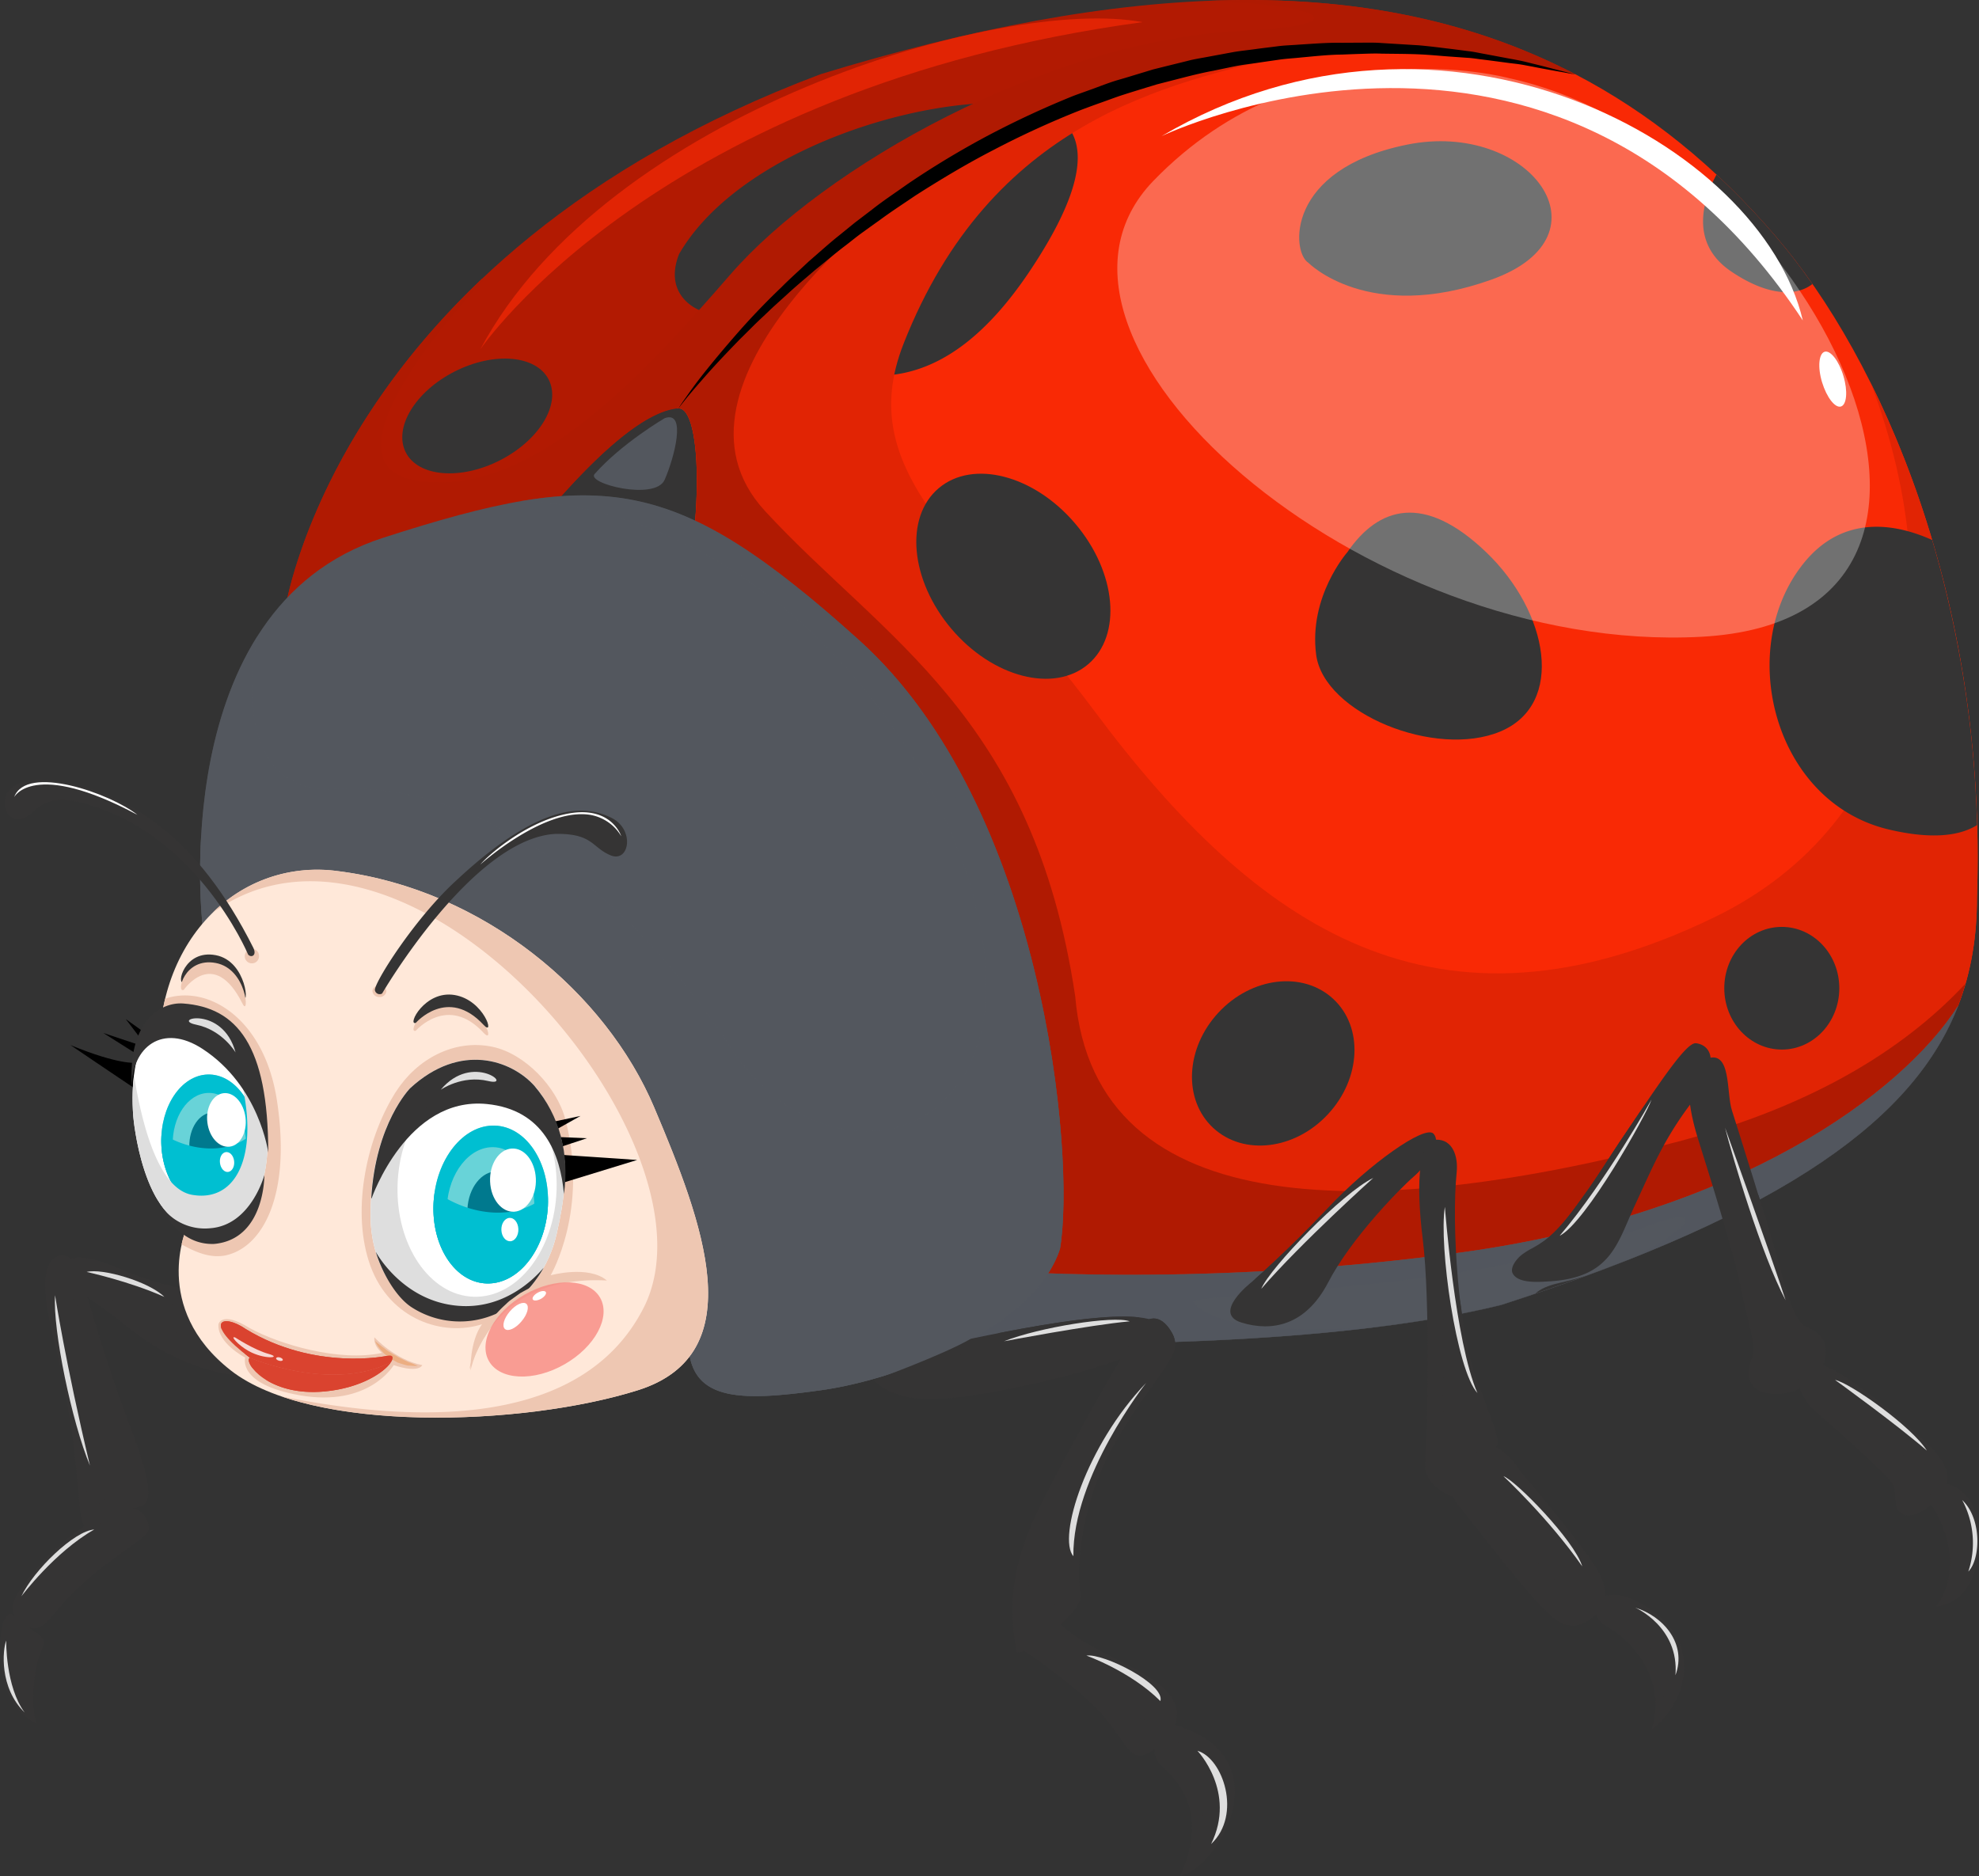 <svg xmlns="http://www.w3.org/2000/svg" viewBox="0 0 867.68 822.67"><rect x="0" y="0" width="867.68" height="822.67" fill="#333333" stroke="none"/><defs><style>.cls-1{isolation:isolate;}.cls-2,.cls-3{fill:#353434;}.cls-25,.cls-27,.cls-29,.cls-3{mix-blend-mode:screen;}.cls-4{fill:#dedede;}.cls-30,.cls-5{fill:none;}.cls-5{stroke:#53575e;stroke-miterlimit:10;stroke-width:0.13px;}.cls-6{fill:#f92905;}.cls-7{fill:#b21a02;}.cls-12,.cls-13,.cls-15,.cls-21,.cls-8{mix-blend-mode:multiply;}.cls-9{fill:#b01a02;}.cls-10{fill:#e12404;}.cls-11,.cls-12,.cls-27{fill:#53575e;}.cls-12,.cls-13{opacity:0.5;}.cls-14,.cls-25{fill:#ffe8d9;}.cls-15,.cls-16{fill:#eec7b2;}.cls-17,.cls-26,.cls-28{fill:#fff;}.cls-18{fill:#68d3d8;}.cls-19,.cls-21{fill:#00bfd1;}.cls-20{fill:#00798e;}.cls-22{fill:#da432f;}.cls-23{fill:#ecae82;}.cls-24{fill:#f78982;}.cls-24,.cls-26{opacity:0.8;}.cls-28{opacity:0.3;}</style></defs><g class="cls-1"><g id="Layer_1" data-name="Layer 1"><path class="cls-2" d="M36.39,561.72S45.17,593.89,56,622.6s11.41,36.75,4.85,38.13S44.9,665.32,38.65,669s-1.12-27-15.36-83.14c-5.45-22.15-4.29-33,2.54-35.23S36.39,561.72,36.39,561.72Z"/><path class="cls-2" d="M107.89,603.35s-26.21.48-54.81-23.89c-19-14.87-26-15.41-24.91-23.25s12.62-5.06,25.47.53A138,138,0,0,0,80,564.88S86.52,586.9,107.89,603.35Z"/><path class="cls-2" d="M8.3,697.68S27.69,669,52.1,661.9c9.21-3,13.14,3.57,13.14,8.47s-20.11,12.55-39.6,34.91c-8.29,10.53-10.87,10.67-17.1,5.28C4.22,706.79,5,703,8.3,697.68Z"/><path class="cls-2" d="M6.89,708.79A60.09,60.09,0,0,0,16,716c5.19,3.28,2.79,5.63,1,10.8s-4,22-.74,29.13C5.7,751-1.84,737.58.39,716.32,1.42,707.6,4.54,706.3,6.89,708.79Z"/><path class="cls-3" d="M32.67,554.31s10.75-.58,43.21,12.79c-2.57,4.55,3.82,14.65,8.4,20.33C65.77,580,24.7,558,32.67,554.31Z"/><path class="cls-4" d="M38,557.7s18.8,4.1,34.05,10.94C65.45,562,44.84,555.93,38,557.7Z"/><path class="cls-3" d="M48.37,628.37c-5.89-25.82-11-55.69-17.7-60.11s-1.47-11.43-7.75-11.43c-1.27,0-2.17,1-2.78,2.65-.77,5.81.23,14.45,3.15,26.4,3.29,13,5.5,24.56,7.1,34.66,6.43,15.27,5.69,31.45,8.78,37C42.81,664.17,54.28,654.21,48.37,628.37Z"/><path class="cls-4" d="M24.14,567.9s4.52,29.55,15.3,74.7C31.45,623.48,23.11,583.18,24.14,567.9Z"/><path class="cls-3" d="M25.56,693.14c14-14.45,37.16-25.47,25.42-26.23-11-.7-27.11,13-29.33,15a127.64,127.64,0,0,0-11.21,12.87C4.68,705.12,12.48,706.52,25.56,693.14Z"/><path class="cls-4" d="M9.39,699.9S24,680.44,41.33,670.64C32.59,671.16,14.74,688.48,9.39,699.9Z"/><path class="cls-3" d="M5.05,714.56C-.51,714.23.65,731,.65,731l-.19,0c1.28,9.65,5.06,16.8,10.25,21.31.79.34,1.67.69,2.57,1C2.13,733.35,10.64,714.83,5.05,714.56Z"/><path class="cls-4" d="M2.71,719.31s-.34,20.19,8.11,31.57C-.39,740,1.15,723.44,2.71,719.31Z"/><path class="cls-5" d="M640.75,549.14c-109.44,15-199.28,9.25-234.95,5.78,2.07,20.63,2.41,33.57,2.41,33.57,65.24,1.76,176.64,1.76,250-16.36C784.75,531.37,839.59,489.57,858.51,441,834,479.58,761.7,532.57,640.75,549.14Z"/><path class="cls-6" d="M778.73,103.83c-26.68-31.15-56.07-54.64-88.13-71.32C455.23-19.4,324.66,140.42,297,179.15c.13,0,.27-.06.42-.07,10.46-.74,12.32,54.37-3.62,108.5,82.27,62.8,105.57,203,112,267.34,35.67,3.47,125.51,9.21,235-5.78C761.7,532.57,834,479.58,858.51,441c5.86-15.08,8.28-30.76,8.28-47.31C871.31,261.68,824.28,156.92,778.73,103.83Z"/><path class="cls-7" d="M690.6,32.51c-89.09-46.37-199.06-40.21-330.75,0-214,80.43-235.25,236.78-235.25,236.78,34-11.35,63.8-14.93,90.14-12.47,15.41-21.13,57.07-75.07,82.22-77.65C324.66,140.42,455.23-19.4,690.6,32.51Z"/><path class="cls-2" d="M219.13,201.86c-17.29,8.8-35.79,7.21-41.23-3.53s4.11-26.63,21.41-35.42,35.8-7.21,41.27,3.54S236.46,193.05,219.13,201.86Z"/><path class="cls-2" d="M306.69,136A426.67,426.67,0,0,0,351,157c26.34,10.76,62.26,19.16,100.62-38.33S472,42,426.48,45.56,319.85,73.11,297.71,111.44C290.51,130,306.69,136,306.69,136Z"/><g class="cls-8"><path class="cls-9" d="M527.77.45c53,1.16,67.44,10.76,18.11,13-87.58,4-185.28,60.43-225.54,106.77s-87.67,97.66-137,90.63,29.23-88.63,29.23-88.63l-1.25,0c-76.6,72.56-86.72,147-86.72,147,34-11.35,63.8-14.93,90.14-12.47,15.41-21.13,57.07-75.07,82.22-77.65C324.66,140.42,455.23-19.4,690.6,32.51,642.5,7.45,588.24-2.24,527.77.45Z"/></g><path class="cls-2" d="M297.38,179.08c-25.1,2-67.15,56.48-82.64,77.72a151,151,0,0,1,79,30.78C309.7,233.45,307.84,178.34,297.38,179.08Z"/><g class="cls-8"><path class="cls-10" d="M820.31,168.12c36.64,97,16.51,192.64-68.51,234-121.8,59.2-200.86,5.1-272-90.43C425.66,239,373.41,208.3,396.23,150.54c38.3-97.08,114.3-113.95,171.1-126.91C409.16,37.22,319.39,147.8,297,179.15c.13,0,.27-.06.42-.07,10.46-.74,12.32,54.37-3.62,108.5,82.27,62.8,105.57,203,112,267.34,35.67,3.47,125.51,9.21,235-5.78C761.7,532.57,834,479.58,858.51,441c5.86-15.08,8.28-30.76,8.28-47.31C869.91,303,848.67,225.18,820.31,168.12Z"/></g><g class="cls-8"><path class="cls-9" d="M736,500.48C605.33,535,480.07,538.26,471.41,436.77c-18.37-123.11-84.23-156.58-136-212.71s59.4-138.24,59.4-138.24l-.51-.29c-52.64,35.68-85,76.46-97.29,93.62.13,0,.27-.06.42-.07,10.46-.74,12.32,54.37-3.62,108.5,82.27,62.8,105.57,203,112,267.34,35.67,3.47,125.51,9.21,235-5.78C761.7,532.57,834,479.58,858.51,441c1.26-3.2,2.29-6.48,3.26-9.74C837.5,457.36,798.66,483.92,736,500.48Z"/></g><path class="cls-11" d="M640.75,549.14c-109.44,15-199.28,9.25-234.95,5.78,2.07,20.63,2.41,33.57,2.41,33.57,65.24,1.76,176.64,1.76,250-16.36C784.75,531.37,839.59,489.57,858.51,441,834,479.58,761.7,532.57,640.75,549.14Z"/><path class="cls-2" d="M759,119c17.32,11.73,29.49,10.42,35.62,5.54a250,250,0,0,0-15.93-20.72,329.71,329.71,0,0,0-26.1-27.27C747.44,86.07,739.9,106.09,759,119Z"/><path class="cls-2" d="M790.67,247.13C760.85,284.4,777.47,351.6,828,363.67c19.86,4.72,31.75,2.52,38.83-1.9a488.22,488.22,0,0,0-19.69-125C831,229.52,808,225.45,790.67,247.13Z"/><path class="cls-12" d="M523.59,571.26c-7-4.4,121.64-3.52,200.4-34.14,26.68-10,14.16,4.42-12.31,16.1C800.76,518.34,842.53,482.1,858.51,441,834,479.58,761.7,532.57,640.75,549.14c-109.44,15-199.28,9.25-234.95,5.78,2.07,20.63,2.41,33.57,2.41,33.57,50.37,1.38,128.32,1.7,195-6.61v-.13S537.57,587.88,523.59,571.26Z"/><path class="cls-11" d="M88.89,406.68s-17-139.87,79-170.85,127.94-28,208.86,44.94,94.95,225.88,88,266.82c-11,34-68.93,57-105,62s-57.95,5-57.95-22S249.8,350.75,88.89,406.68Z"/><g class="cls-13"><path class="cls-11" d="M376.7,280.77c-61.06-55-94.25-70.23-148.06-61.08,105.61,4.53,188.46,107.08,202.13,192.07,14.46,90.19-68.83,111.54-111,46.82-52.06-79.79-120.8-116-172-112.64-45.92,3-37.26-54.84-35-66.86-33,52.39-23.85,127.6-23.85,127.6,160.91-55.93,212.86,154,212.86,180.92s22,27,57.95,22,94-28,105-62C471.65,506.65,457.64,353.75,376.7,280.77Z"/></g><path class="cls-2" d="M471.45,229.61c18.1,21.34,20.6,48.94,5.63,61.65s-41.86,5.79-59.93-15.53-20.64-48.9-5.61-61.65S453.39,208.31,471.45,229.61Z"/><path class="cls-2" d="M582.23,488.56c-14.51,15.62-37,18.32-50.3,6s-12.22-34.95,2.3-50.58,37-18.33,50.31-6S596.77,472.91,582.23,488.56Z"/><path class="cls-2" d="M590.73,242.13s-17.07,19.36-13.66,45,52.35,45.55,80.82,33.57,21.08-52.35-6.25-78.54S604.38,222.22,590.73,242.13Z"/><path class="cls-2" d="M573.66,115.22s26.18,26.75,80.26,7.38,16.5-70-37-59.18S566.24,110.67,573.66,115.22Z"/><path class="cls-2" d="M806.43,433.29c0,14.89-11.3,26.91-25.19,26.91S756,448.18,756,433.29s11.28-26.88,25.22-26.88S806.43,418.46,806.43,433.29Z"/><g class="cls-8"><path class="cls-11" d="M376.7,280.77c-9.38-8.43-18.12-16-26.36-22.59,107.34,91.76,120.05,266.12,82.76,304.9-40.6,42.23-108,25.21-121-33.29C288.52,393.34,151.24,361.66,118,373c-15,5.14-24.2.87-29.84-5.37a252.23,252.23,0,0,0,.75,39.05c160.91-55.93,212.86,154,212.86,180.92s22,27,57.95,22,94-28,105-62C471.65,506.65,457.64,353.75,376.7,280.77Z"/></g><path d="M58.33,476.75S39.2,463.91,30.87,458.22C52.15,467,59.55,466,59.55,466Z"/><polygon points="45.27 452.91 58.53 461.28 60.09 457.86 45.27 452.91"/><polygon points="55.14 446.83 61.23 454.82 63.11 452.54 55.14 446.83"/><path class="cls-14" d="M81.94,538.18S66,573.38,101.2,600.89,229,625.48,279.64,609.58s28.42-73.8,7.19-124S212.12,390.15,148.46,382c-46.29-6.27-83.41,34.24-78.12,88.25C76.62,510.22,81.94,538.18,81.94,538.18Z"/><path class="cls-15" d="M95.79,580.61s1.22-6,13.59,1.66c13,7.21,39.54,15,58.1,10.93-4.11-3.52-3.31-6.82-3.31-6.82s9.08,9.9,21,12.18c-2.23,3.71-12.55,0-12.55,0s-10.8,18.66-41.41,13.18c-27.38-4.89-23.7-16.49-23.7-16.49S95.16,588.87,95.79,580.61Z"/><g class="cls-8"><path class="cls-16" d="M99.23,550.37c16-3.69,28.57-26.4,22.17-68-5.54-36-30.46-50.85-49-44.46a97.4,97.4,0,0,0-2.07,32.27c6.28,40,11.6,68,11.6,68a42,42,0,0,0-2.32,7.44C84,548,91.45,552.13,99.23,550.37Z"/></g><path class="cls-15" d="M172.72,480.09c-12.58,20.59-18.67,52-10.3,75,8.68,23.7,32,31,48.9,25.55-5.52,7.78-5,20.31-5,20.31s7.71-42.24,59.76-39.5c-8.2-6.86-24.65-2.28-24.65-2.28s16.92-28.76,6.41-68.5C244.11,476.59,230.12,462,216,459c-16.89-3.6-33.25,5.43-42.29,19.54C173.32,479.05,173,479.58,172.72,480.09Z"/><polygon points="247.5 518.38 279.36 508.6 246.02 506.35 247.5 518.38"/><polygon points="246.02 502.83 257.29 499.08 245.49 498.57 246.02 502.83"/><polygon points="244.26 495.05 254.52 489.3 242.73 491.81 244.26 495.05"/><path class="cls-17" d="M179.78,477.2s-18,18.22-17.26,57.67c.24,12.58,5.65,28.42,16.56,35.43s27,10,39.06,4.83c13.6-5.89,22.76-20.16,25.89-34,3.21-14,5.56-29.46,1.53-43.48-2.14-7.31-6.17-15.9-11.3-21.64C224.36,465.05,202,456.71,179.78,477.2Z"/><g class="cls-8"><path class="cls-4" d="M245.56,497.7c-2.14-7.31-6.17-15.9-11.3-21.64-9.9-11-32.28-19.35-54.48,1.14,0,0-18,18.22-17.26,57.67.24,12.58,5.65,28.42,16.56,35.43s27,10,39.06,4.83c13.6-5.89,22.76-20.16,25.89-34C247.24,527.22,249.59,511.72,245.56,497.7Zm-37.89,70.88c-19.27-.6-34.18-22.61-33.36-49.09s17.1-47.49,36.36-46.9,34.2,22.59,33.36,49.09S226.9,569.17,207.67,568.58Z"/></g><path class="cls-17" d="M58.45,489.69s3.9,46.74,27.78,49S124.12,518.45,114,474,53.56,427.62,58.45,489.69Z"/><path class="cls-18" d="M70.72,501.32c.44,16.34,10.24,29.24,21.85,28.82s20.7-13.88,20.25-30.19S102.58,470.74,91,471.14,70.3,485,70.72,501.32Z"/><path class="cls-19" d="M70.72,501.32c.44,16.34,10.24,29.24,21.85,28.82s20.7-13.88,20.25-30.19S102.58,470.74,91,471.14,70.3,485,70.72,501.32Z"/><path class="cls-18" d="M75.72,502.28c.37,12.44,7.81,22.27,16.71,22s15.78-10.62,15.46-23.07-7.84-22.31-16.7-22S75.41,489.8,75.72,502.28Z"/><path class="cls-20" d="M83,502.8c.23,8.16,5.11,14.55,10.91,14.36s10.35-6.92,10.09-15-5.09-14.55-10.86-14.37S82.84,494.68,83,502.8Z"/><path class="cls-21" d="M112.4,495.25a40.23,40.23,0,0,1,.42,4.7c.45,16.31-8.63,29.84-20.25,30.19s-21.41-12.48-21.85-28.82a33.68,33.68,0,0,1,.16-4.4C83.75,505.35,102.28,506.77,112.4,495.25Z"/><path class="cls-17" d="M90.92,492.16c.79,6.46,5.16,11.18,9.8,10.61s7.73-6.38,6.91-12.84-5.14-11.23-9.75-10.59S90.12,485.68,90.92,492.16Z"/><path class="cls-17" d="M96.45,509.92c.29,2.41,1.91,4.16,3.6,3.93s2.89-2.33,2.6-4.79-1.93-4.13-3.65-3.9S96.14,507.54,96.45,509.92Z"/><path class="cls-18" d="M190.09,527.38c-1,19.14,9.46,35,23.3,35.37s25.82-14.71,26.83-33.83-9.45-34.94-23.28-35.38S191.09,508.29,190.09,527.38Z"/><path class="cls-19" d="M190.09,527.38c-1,19.14,9.46,35,23.3,35.37s25.82-14.71,26.83-33.83-9.45-34.94-23.28-35.38S191.09,508.29,190.09,527.38Z"/><path class="cls-18" d="M195.94,528.84c-.72,14.59,7.25,26.69,17.79,27S233.44,544.61,234.2,530s-7.19-26.67-17.77-27S196.68,514.29,195.94,528.84Z"/><path class="cls-20" d="M204.94,530.05c-.47,9.27,4.54,16.93,11.26,17.09s12.55-7.11,13-16.35-4.62-16.95-11.3-17.15S205.42,520.74,204.94,530.05Z"/><path class="cls-21" d="M240.13,523.4a53.14,53.14,0,0,1,.09,5.52c-1,19.12-13,34.28-26.83,33.83s-24.28-16.23-23.3-35.37c.11-1.78.34-3.49.59-5.16C205.18,533,227,536.14,240.13,523.4Z"/><path class="cls-17" d="M214.88,518.11c.31,7.66,5.11,13.55,10.62,13.18s9.81-6.88,9.44-14.55-5.07-13.54-10.64-13.14S214.55,510.46,214.88,518.11Z"/><path class="cls-17" d="M219.83,539.35c.11,2.86,1.9,5,3.94,4.9s3.63-2.54,3.5-5.41-1.88-5-3.93-4.84S219.7,536.54,219.83,539.35Z"/><path class="cls-2" d="M80.59,430.6s13.09-19.2,25.77,6.13c3,6.1,2.19-15.28-11.78-17.92S77.12,432.36,80.59,430.6Z"/><path class="cls-15" d="M80.59,434s13.09-19.2,25.77,6.12c3,6.1,2.19-15.28-11.78-17.89S77.12,435.79,80.59,434Z"/><path class="cls-15" d="M182.3,451.94s14-16.15,29.71.89c5.22,5.64.4-10.93-12.7-13.13S178.39,453.24,182.3,451.94Z"/><path class="cls-2" d="M182.3,448.5s14-16.14,29.71.86c5.22,5.7.4-10.9-12.7-13.08S178.39,449.81,182.3,448.5Z"/><g class="cls-8"><path class="cls-4" d="M114,474c-3.11-13.75-10.14-23.46-18.15-28.42,22.73,50.12,12.24,82.57-11.65,78.3-14.34-2.56-21.73-29.28-25.45-52.38a90.75,90.75,0,0,0-.29,18.19s3.9,46.74,27.78,49S124.12,518.45,114,474Z"/></g><path class="cls-2" d="M234.26,476.06c-9.9-11-32.28-19.35-54.48,1.14,0,0-15.09,15.31-17,48.21l.16,0s15.52-44.77,50.47-41.34c25.05,2.47,32.3,22.12,33.85,39.47C249.67,506.14,245.56,489.27,234.26,476.06Z"/><path class="cls-3" d="M181.93,489.64s26.4-25.28,53.13-1.22c6.22,6.83-2.66-22.85-29.11-20.46S172.14,498.81,181.93,489.64Z"/><path class="cls-2" d="M80.36,440c23.49,1.75,37.25,18.28,37.25,65.33,0,0-3.81-29.1-28.78-45.41-17.74-11.58-31-.58-31,16.47C55.92,448,70.24,439.25,80.36,440Z"/><path class="cls-3" d="M106,471.14s-16.31-28.45-36.8-19.34c-9.09,3.77,7.37-17.81,27-2.94C115.66,463.61,113.19,482.13,106,471.14Z"/><path class="cls-2" d="M201.07,572.56c-24.67-1.88-36.3-23.65-36.3-23.65h0c2.55,8.65,8.69,19.75,15.74,24.3a39,39,0,0,0,36.62,3c8.73-3.73,16.6-12.05,21.24-20.36C234,561,220.92,574.11,201.07,572.56Z"/><path class="cls-15" d="M205.9,600.34s0-.27.1-.85.27-1.36.54-2.39.68-2.25,1.13-3.7a37.68,37.68,0,0,1,1.86-4.64c.4-.85.79-1.72,1.21-2.6s1-1.75,1.56-2.65a20.1,20.1,0,0,1,1.73-2.78c.64-.9,1.26-1.88,2-2.78a47.44,47.44,0,0,1,4.83-5.24c.94-.82,1.77-1.72,2.75-2.48l3-2.17,1.52-1.09,1.63-.9c1.09-.58,2.17-1.15,3.24-1.75,2.2-1.09,4.52-1.72,6.65-2.55,2.24-.68,4.42-1,6.51-1.48a15.57,15.57,0,0,1,3.07-.4l2.84-.2a23.94,23.94,0,0,1,5-.12c1.45.11,2.75.19,3.81.25,2.14.16,3.36.23,3.36.23l-3.37.22c-1.05,0-2.35.1-3.8.11a42.94,42.94,0,0,0-4.91.57c-.87.14-1.8.29-2.77.38a18.62,18.62,0,0,0-2.94.58c-2,.6-4.05,1.09-6.22,1.72-2,.9-4.22,1.64-6.29,2.68-1,.55-2.08,1.16-3.12,1.71l-1.51.85-1.43,1.06L225,572c-.88.72-1.73,1.54-2.63,2.31a63.39,63.39,0,0,0-4.79,4.92c-.72.83-1.32,1.76-2,2.6s-1.35,1.69-1.87,2.54-1.09,1.7-1.62,2.52-.93,1.66-1.37,2.43c-.91,1.56-1.55,3.1-2.23,4.4s-1.14,2.52-1.46,3.55A24.29,24.29,0,0,0,205.9,600.34Z"/><path class="cls-2" d="M68.52,525.1a23.49,23.49,0,0,0,23.86,13.42c17.72-1.47,23.53-23.32,23.53-23.32s.35,28.18-22,30.22C78.21,546,71,530.5,68.52,525.1Z"/><path class="cls-4" d="M193.22,477.83s9.34-6.59,20.84-3.84S207.22,461.1,193.22,477.83Z"/><path class="cls-4" d="M103.28,461.47S97.57,451.64,86,449.29,97.62,440.47,103.28,461.47Z"/><path class="cls-22" d="M171.34,597.37c1.43-2.13,1-3.48-1.53-2.89,0,0-31.57,6.8-62-11.71-10.8-7.38-18.77-2.86,1.72,12.55C109.51,595.32,144.78,610.58,171.34,597.37Z"/><path class="cls-22" d="M109.51,595.32c-2.84,2,8,17.06,32.7,14.79,16.37-1.51,26.4-8.58,29.13-12.74C144.78,610.58,109.51,595.32,109.51,595.32Z"/><path class="cls-23" d="M164.41,587.91s.26.26.74.66,1.16.91,2,1.59c.35.32.87.62,1.35,1s.92.74,1.45,1.11,1.09.66,1.62,1a11.54,11.54,0,0,0,1.75,1c.55.34,1.12.71,1.69,1s1.22.58,1.76.87,1.15.53,1.66.78a6.76,6.76,0,0,0,1.54.61,33.78,33.78,0,0,1,3.26,1.4,24,24,0,0,1-3.6-.16,5.22,5.22,0,0,1-1.71-.22c-.6-.16-1.24-.36-1.89-.57a12.7,12.7,0,0,1-2-.69c-.59-.37-1.25-.7-1.93-1.06a19.2,19.2,0,0,1-1.8-1.17c-.56-.45-1.09-.92-1.63-1.35s-.9-1-1.37-1.4a10.1,10.1,0,0,1-1.09-1.33A12,12,0,0,1,164.41,587.91Z"/><g class="cls-8"><path class="cls-22" d="M169.81,594.48s-31.57,6.8-62-11.71c-6.86-4.69-12.58-4.57-10.59.11,1.93-.87,3.39.75,8.34,3.82,12.31,7.67,33.68,12.7,42.93,12.7,8.62,0-12.82,6.94-41.42-6,.79.59,1.56,1.22,2.46,1.88,0,0,35.27,15.26,61.83,2C172.77,595.24,172.34,593.89,169.81,594.48Z"/></g><g class="cls-8"><path class="cls-22" d="M109.51,595.32c-.84.57-.47,2.33,1.09,4.4a9.36,9.36,0,0,1,6.43.67c8.11,3.35,20.05,5.4,32.86,4.36s-15.27,8.37-33.37.14v.05c5.51,3.46,14.06,6.24,25.69,5.17,16.37-1.51,26.4-8.58,29.13-12.74C144.78,610.58,109.51,595.32,109.51,595.32Z"/></g><g class="cls-8"><path class="cls-16" d="M286.83,485.62C265.66,435.47,212.12,390.15,148.46,382A65.06,65.06,0,0,0,93.22,400.2c86.19-62.13,225.45,101.49,189,173.18-29.46,58-113.31,48-158.61,38.94,43,14.65,113.94,10.46,156-2.74C330.23,593.63,308.06,535.78,286.83,485.62Z"/></g><path class="cls-24" d="M263.12,569c4.82,8.46-2.19,21.54-15.64,29.22s-28.31,7-33.11-1.43,2.2-21.53,15.68-29.18S258.28,560.61,263.12,569Z"/><path class="cls-17" d="M228.64,579.38c-2.57,3.08-5.84,4.58-7.25,3.35s-.47-4.65,2.12-7.69,5.85-4.56,7.26-3.36S231.24,576.34,228.64,579.38Z"/><path class="cls-17" d="M237.19,569.49c-1.6.86-3.22,1-3.6.26s.49-2,2.12-2.92,3.21-1,3.61-.29S238.78,568.58,237.19,569.49Z"/><path class="cls-3" d="M81.94,538.18s13.74,8.14,26-5.9C107.18,541.47,92.14,548.69,81.94,538.18Z"/><path class="cls-3" d="M178.44,565.59s13.07,12.84,34.4,8.08C205.85,579.1,188.34,581.11,178.44,565.59Z"/><path class="cls-25" d="M139.49,395c.45,2.84-5.46,6.17-13.25,7.45s-14.48,0-15-2.87,5.52-6.2,13.32-7.44S139,392.15,139.49,395Z"/><path class="cls-25" d="M158.65,396.35c-.07,1.4-3.33,2.34-7.25,2.07s-7-1.62-6.93-3.08,3.38-2.37,7.3-2.11S158.77,394.89,158.65,396.35Z"/><path class="cls-26" d="M103.2,586.49s8.25,5.4,14.54,7.14-1.71,2.62-8.65-1.21C104.29,589.76,100.61,585.4,103.2,586.49Z"/><path class="cls-26" d="M124,596.31c-.13.4-.85.55-1.7.31s-1.35-.74-1.22-1.11.82-.55,1.64-.32S124.08,595.93,124,596.31Z"/><path class="cls-25" d="M82.47,553.49s-4.57,22,14.81,41C84.38,587.62,74.47,562.57,82.47,553.49Z"/><path class="cls-25" d="M108.8,580.1s23.48,11.55,52.16,11.55C148.73,596.18,118.64,588.5,108.8,580.1Z"/><path class="cls-25" d="M124.15,485.83s9,55.71-20.17,65.57C120.58,553,138,536.41,124.15,485.83Z"/><path class="cls-15" d="M113.51,418.68a3.13,3.13,0,1,1-3.07-2.54A2.84,2.84,0,0,1,113.51,418.68Z"/><path class="cls-15" d="M169.4,434.59a2.84,2.84,0,0,1-3,2.55,2.89,2.89,0,0,1-3.1-2.55c0-1.38,1.41-2.51,3.1-2.51A2.82,2.82,0,0,1,169.4,434.59Z"/><path class="cls-2" d="M108.79,418.54s-23.94-57.41-78.12-67.66c-15.74-1.72-16,9.51-23.74,8.25s-10-21.91,20.47-16.24c29.49,5.53,59.2,24,83.64,72.63C112.79,419.05,110.07,420.05,108.79,418.54Z"/><path class="cls-2" d="M167.53,435.63s39.58-68,76-70c16.48-.26,15.92,6,24.18,9.4s10.78-11.36.27-16.49-29.58-8.26-67.71,27.32c-18.54,16.79-36.71,45.79-35.88,48.38A2.13,2.13,0,0,0,167.53,435.63Z"/><path class="cls-3" d="M7.77,354.84s7.33-11.5,29.61-6.29S28,341.25,13.31,344C2.51,347.16,2.18,357.64,7.77,354.84Z"/><path class="cls-17" d="M6.21,349.53s8.32-16.7,54.07,7.77C48.32,347.82,11.5,334.92,6.21,349.53Z"/><path class="cls-3" d="M211.32,379.24s29.16-26.42,50.32-13.5c9.63,7.16,13.75,4.4,9.1-3.31S242.65,350.36,211.32,379.24Z"/><path class="cls-17" d="M210.59,379.07s26.23-23.63,46.39-22a19.6,19.6,0,0,1,15.41,9.61s-4-12.92-22-10.17S214.82,374.11,210.59,379.07Z"/><path class="cls-27" d="M146.23,258.18s112.26-72.78,220.08,67.36c37.72,49.4,9.86-41.33-73.66-83.54C240.53,215,176.75,224.94,146.23,258.18Z"/><path class="cls-27" d="M404.39,376.18c3.28,8.94,2.23,17.53-2.35,19.2s-11-4.19-14.23-13.11-2.24-17.48,2.34-19.17S401.09,367.3,404.39,376.18Z"/><path d="M297.38,179.08s.93-1.46,2.84-4.15,4.64-6.6,8.42-11.35,8.55-10.5,14.14-16.9,12.16-13.42,19.76-20.66c3.68-3.74,7.8-7.36,11.89-11.24l6.49-5.67c2.21-1.93,4.47-3.88,6.82-5.74l7.1-5.77c2.47-1.86,4.93-3.76,7.47-5.69,4.93-3.92,10.36-7.46,15.7-11.28A384.22,384.22,0,0,1,432.7,59.69a402.8,402.8,0,0,1,38-17.68c3.3-1.23,6.62-2.37,9.9-3.59s6.57-2.49,9.95-3.45,6.68-2,10-3l5-1.52,5-1.25,10-2.47c3.35-.89,6.74-1.36,10-2l9.93-1.84c3.26-.59,6.6-.89,9.85-1.35s6.5-.81,9.72-1.24,6.41-.48,9.54-.74c6.35-.39,12.52-.91,18.54-.8l8.89-.05c3,0,5.83-.08,8.64.15q8.49.52,16.36,1c5.24.45,10.22,1.14,15,1.69l6.89.89c2.26.24,4.4.76,6.49,1.12l11.73,2.2c1.82.32,3.55.65,5.19,1s3.21.79,4.7,1.14c5.91,1.44,10.55,2.7,13.71,3.49s4.82,1.26,4.82,1.26l-4.9-.9c-3.23-.58-8-1.39-13.91-2.57-1.47-.25-3.07-.59-4.69-.86s-3.43-.45-5.24-.67q-5.45-.74-11.75-1.54c-2.12-.22-4.27-.64-6.49-.75l-6.91-.49c-4.74-.31-9.69-.85-14.88-1.06s-10.59-.2-16.14-.29c-2.83-.12-5.66,0-8.57.09s-5.78.2-8.76.32c-6,.06-12,.74-18.23,1.31-3.07.33-6.25.49-9.35.94s-6.33.91-9.53,1.39-6.45.83-9.68,1.48-6.45,1.34-9.68,2c-6.54,1.21-13.07,3-19.64,4.67l-4.95,1.27-4.9,1.49c-3.24,1-6.51,2-9.82,3.06s-6.47,2.28-9.7,3.42-6.49,2.33-9.72,3.58a392,392,0,0,0-37.38,17.15c-12.08,6.21-23.54,13.13-34.44,20.09-5.36,3.66-10.74,7.12-15.72,10.83-2.57,1.81-5.06,3.61-7.54,5.4s-4.8,3.7-7.16,5.52c-4.74,3.55-9.11,7.36-13.51,10.86-4.23,3.67-8.39,7.1-12.2,10.63-1.9,1.74-3.82,3.45-5.66,5.13s-3.55,3.38-5.3,5c-3.47,3.2-6.57,6.47-9.62,9.41-5.9,6.06-11,11.44-15,16s-7.14,8.19-9.18,10.74S297.38,179.08,297.38,179.08Z"/><path class="cls-10" d="M210.61,153.13S288.1,38.64,500.91,9.71C439.61-1.85,266.12,49,210.61,153.13Z"/><path class="cls-28" d="M661.7,34.29s-89-24.26-156,45S597,287.28,746,279.2,793.4,63.15,661.7,34.29Z"/><path class="cls-17" d="M509.28,59.69s173-83.11,281.15,80.81C772.24,63.1,633.37-13.17,509.28,59.69Z"/><path class="cls-17" d="M808.23,164.86c2,6.62,1.47,12.62-1.09,13.38s-6.24-4-8.26-10.61S797.44,155,800,154.23,806.28,158.24,808.23,164.86Z"/><path class="cls-11" d="M291.41,183.37s-18.71,10.91-30.65,24.4c-4.16,4.16,26.51,12,30.65,2.6S301.25,179.73,291.41,183.37Z"/><path class="cls-2" d="M383.21,605.12S413.71,594,425.65,587c42.46-8.84,80.91-14.59,84.88-4s-71.6,29.63-101.24,30.5C389.83,613.94,383.21,605.12,383.21,605.12Z"/><path class="cls-2" d="M500.18,581.69s-13.88,21.58-30.41,52.61S439,687.21,445.62,723.94c.85,4.25,29.87-17.08,28.15-24.76S472.08,660.73,490,630.6s29.3-36.44,23.89-46.1S502.11,578.06,500.18,581.69Z"/><path class="cls-2" d="M447.19,722.61s22.05,14.26,35.18,28.16c11.35,13,12.62,20.34,18.57,18.86S523.8,755.57,511.85,742c-10.11-11.19-35.24-18-48.19-31A176.44,176.44,0,0,1,447.19,722.61Z"/><path class="cls-2" d="M507.66,762.74s-4.38,5.86,1.88,11.76,21,19.91,7.77,48.17c18.61-4.75,45.33-54.82-4.74-67A27,27,0,0,1,507.66,762.74Z"/><path class="cls-3" d="M499.54,577.63c-13-1.5-35.83,1.83-61.35,6.81-5.39,3.1-11.5,6.52-17.3,9.66C407.17,601.53,497.73,591.6,499.54,577.63Z"/><path class="cls-4" d="M440.19,588.1s37.64-7.15,55.13-8.74C488.42,576.71,455.55,582,440.19,588.1Z"/><path class="cls-3" d="M501.16,613.3c5.6-10.11,9.95-20,6.95-22.15-6.61-4.53-43.55,52.18-54.72,91.17-10.34,37.62,14.29,26.29,19.83,2.2A122.13,122.13,0,0,1,490,630.6C494.09,623.66,497.85,618,501.16,613.3Z"/><path class="cls-2" d="M453.39,682.32c11.17-39,48.11-95.7,54.72-91.17,3,2.14-1.35,12-6.95,22.15C512.25,597.39,518,592,513.89,584.5c-5.41-9.69-11.78-6.44-13.71-2.81,0,0-13.88,21.58-30.41,52.61S439,687.21,445.62,723.94c.85,4.25,29.87-17.08,28.15-24.76-.61-2.59-1-7.79-.55-14.66C467.68,708.61,443.05,719.94,453.39,682.32Z"/><path class="cls-4" d="M502.53,606.35s-32.39,41-31.91,76C463.55,674.22,476.23,633.7,502.53,606.35Z"/><path class="cls-3" d="M465,722c-.57,2.84,18.22,14.81,27.31,26.17s26.59,5.93,19.59-6.17c-4-4.39-10.3-8.17-17.32-11.84C472,720.73,465.49,719.18,465,722Z"/><path class="cls-4" d="M476.34,725.93s19.33,6.84,32.42,19.94C511,738.43,483.71,724.79,476.34,725.93Z"/><g class="cls-29"><path class="cls-2" d="M516.73,764.06c-7.47,4.83,23.61,15.13,4,57.3,12.44-6.38,26.08-29.51,18.29-47.1C533.16,766.79,524.8,759.2,516.73,764.06Z"/></g><path class="cls-4" d="M525,767.66s17.25,18,6,40.89C544.63,795.75,536.21,770.87,525,767.66Z"/><path class="cls-2" d="M548.64,562.25s-17.46,13.61-4.29,17.66,28.06,1.49,38-17.66,31.22-40.93,37.46-46.33,12.42-14.92,8.67-18.86-28.21,13.35-46.18,32.51S548.64,562.25,548.64,562.25Z"/><path class="cls-2" d="M639,657.05s-15.23-4.39-14.2-15.78,2.37-71-1-97.92-1.19-43.61,6-43.65,9.56,7.37,8.87,14.3c-2.41,23.55,1,70.18,8.07,89.11s11.38,29.07,9.58,30.9S639.93,645.08,639,657.05Z"/><path class="cls-2" d="M666.89,645.42S656.77,629.56,650,635c-7.66,6.17-18,16.13-10.54,25.14s21.89,28,30.81,38.11,15.82,18.39,25.18,12.84S707,697.64,698,684.65,666.89,645.42,666.89,645.42Z"/><path class="cls-2" d="M700.29,702.76s-3.4,6.51,5.1,10.94,26.35,22.37,18.6,44.81c15.32-11.58,21.06-35,3.76-49.51S701,699.53,700.29,702.76Z"/><path class="cls-3" d="M572.38,556.4c23.25-28.68,48.46-47.27,42.71-49.23-4.31-1.43-25.91,17-36.48,26.33-12.69,13.29-23.73,23.24-28,27a1.11,1.11,0,0,1-.19.23C539.89,572.31,549.14,585.1,572.38,556.4Z"/><path class="cls-3" d="M628.42,545.59c4.45,28.44,5.64,32.95,4.37,59.16s3.76,33,10.91,28.34c6.46-4.14,9.16-10.39,6.85-20.13-1.11-3-2.38-6.24-3.73-9.85-2.62-7.18-4.77-18.25-6.3-30.59-2-10.59-5.72-33.38-5.91-51.65C635.23,504.18,624,517.16,628.42,545.59Z"/><path class="cls-3" d="M651.8,642.36c-7.41,6.41,6.62,28.28,28.42,49,20.48,19.35,20.89.89,12.44-14-6.6-8.72-15.3-19.33-20.7-25.85C666.6,646.11,656.93,637.9,651.8,642.36Z"/><path class="cls-3" d="M727.75,709c-5.64-4.71-10.4-7.35-14.33-8.66-2.12.27-3.7,1.06-4.36,2.57-3.31,6.39,23.3,16.19,20.16,42,6-3.73,8.54-9.43,9.07-15.47C737.91,722.08,734.66,714.81,727.75,709Z"/><path class="cls-4" d="M602.09,516.5S570.63,544.72,553,565.09C556.81,555.89,588.67,522.87,602.09,516.5Z"/><path class="cls-4" d="M633.5,529.16s4.42,59.13,14.27,81.63C638.54,600.79,630.75,546,633.5,529.16Z"/><path class="cls-4" d="M659.18,647.26s19.9,18.56,34.55,39.56C690.24,675.3,664.49,649.13,659.18,647.26Z"/><path class="cls-4" d="M717,704.9s19.3,8.43,17.59,29.64C739.77,720.57,729.07,708.61,717,704.9Z"/><path class="cls-2" d="M671.17,547.63a51.41,51.41,0,0,0,6.21-3.81c7.13-5.42,12.72-13.71,17.92-20.87,5.7-7.94,10.75-16.23,16.23-24.33,15.43-22.8,27.6-41.58,32-41.2s13.22,5.51-2.22,26.5c-12.14,16.16-16.92,28.29-24.64,44.86s-10.3,31.6-37.88,33.08c-4,.23-12.91,1-15.45-3.31-1.64-2.74,1.86-6.86,3.87-8.37A31.76,31.76,0,0,1,671.17,547.63Z"/><path class="cls-2" d="M759.4,487.05s17,53.14,23.49,77.82c4.6,14.78,6.5,15.92,11.41,18.2s6.83,6.46,6.06,12.13-8.34,16.33-22,16-12.54-10.27-10.25-15.59-1.88-15.57-4.92-31.12-14.82-52.7-18.62-64.87-7.93-30.7,3.42-35.28S756.75,479.1,759.4,487.05Z"/><path class="cls-2" d="M795.07,618s21.25,18.61,28.85,26.19,6.81,7.2,7.18,14.4,8,8,15.57,1.16,12.15-14.05-2.29-27.32-44.76-39.85-52.73-34.14S792.78,616.43,795.07,618Z"/><path class="cls-2" d="M846.67,659.72s17.08,23.5,2.27,44.76c19-2.63,20.22-26.51,17.85-38.69C863.35,648.32,842.86,645.27,846.67,659.72Z"/><g class="cls-29"><path class="cls-2" d="M673.45,547c-14.64,10.34,14.23,4.72,29.3-13.79s35.78-60.32,31.49-60.72c-4-.43-14,13.38-15.38,15.26-2.32,3.44-4.78,7.11-7.33,10.85C706.05,506.72,701,515,695.3,523c-5.2,7.16-10.79,15.45-17.92,20.87a15.67,15.67,0,0,1-1.81,1.24A12,12,0,0,1,673.45,547Z"/></g><g class="cls-29"><path class="cls-2" d="M750.18,469.87c-4.3,1.74.76,28.56,10.31,58.64,9.48,29.69,18.56,54.26,15.53,62.9s3.89,12.9,7.77,6.44,3.44-7.32,10.79-6.44c2.67.31,4.43-.48,5.49-2a10,10,0,0,0-5.77-6.37c-4.91-2.28-6.81-3.42-11.41-18.2-2.71-10.48-7.36-26.08-11.81-40.57-1.49-2.21-11.23-17-14-33.75C754,472.51,754.47,468.14,750.18,469.87Z"/></g><g class="cls-29"><path class="cls-2" d="M798,602.19c-3.86,3,22.85,22,33.19,32.77s20.79,9.54,13.2-2.56c-6.81-6.3-17.21-15.54-27.1-22.93l-.3,0S801.88,599.17,798,602.19Z"/></g><g class="cls-29"><path class="cls-2" d="M866.79,665.79a21.86,21.86,0,0,0-3.46-8.28c-2.25-2.07-6-4.9-8.89-3.19-4.27,2.58,12.09,19.39,3.49,40.07a20.8,20.8,0,0,0,7.15-3.45C868.26,682.68,868.05,672.47,866.79,665.79Z"/></g><path class="cls-4" d="M724.1,482.12s-19.93,35.8-40.26,59.71C695.33,536.07,721.87,488.74,724.1,482.12Z"/><path class="cls-4" d="M756.35,494.49s20.39,56.62,26.54,75.62C772.28,550.23,759.46,506.88,756.35,494.49Z"/><path class="cls-4" d="M804.57,605.05s27,19.48,40.26,31C838.2,625.43,811.21,606.4,804.57,605.05Z"/><path class="cls-4" d="M860.31,657.71A40,40,0,0,1,863,689.07C868.26,683.8,869.16,666.1,860.31,657.71Z"/><path class="cls-30" d="M711.68,553.22c-5.12,2-10.44,4-15.89,6A150.43,150.43,0,0,0,711.68,553.22Z"/><path class="cls-2" d="M683.73,562.51c-5.17,1.15-8.57,2.76-10.58,4.69q11.8-4,22.64-8C691.93,560.47,687.89,561.57,683.73,562.51Z"/></g></g></svg>